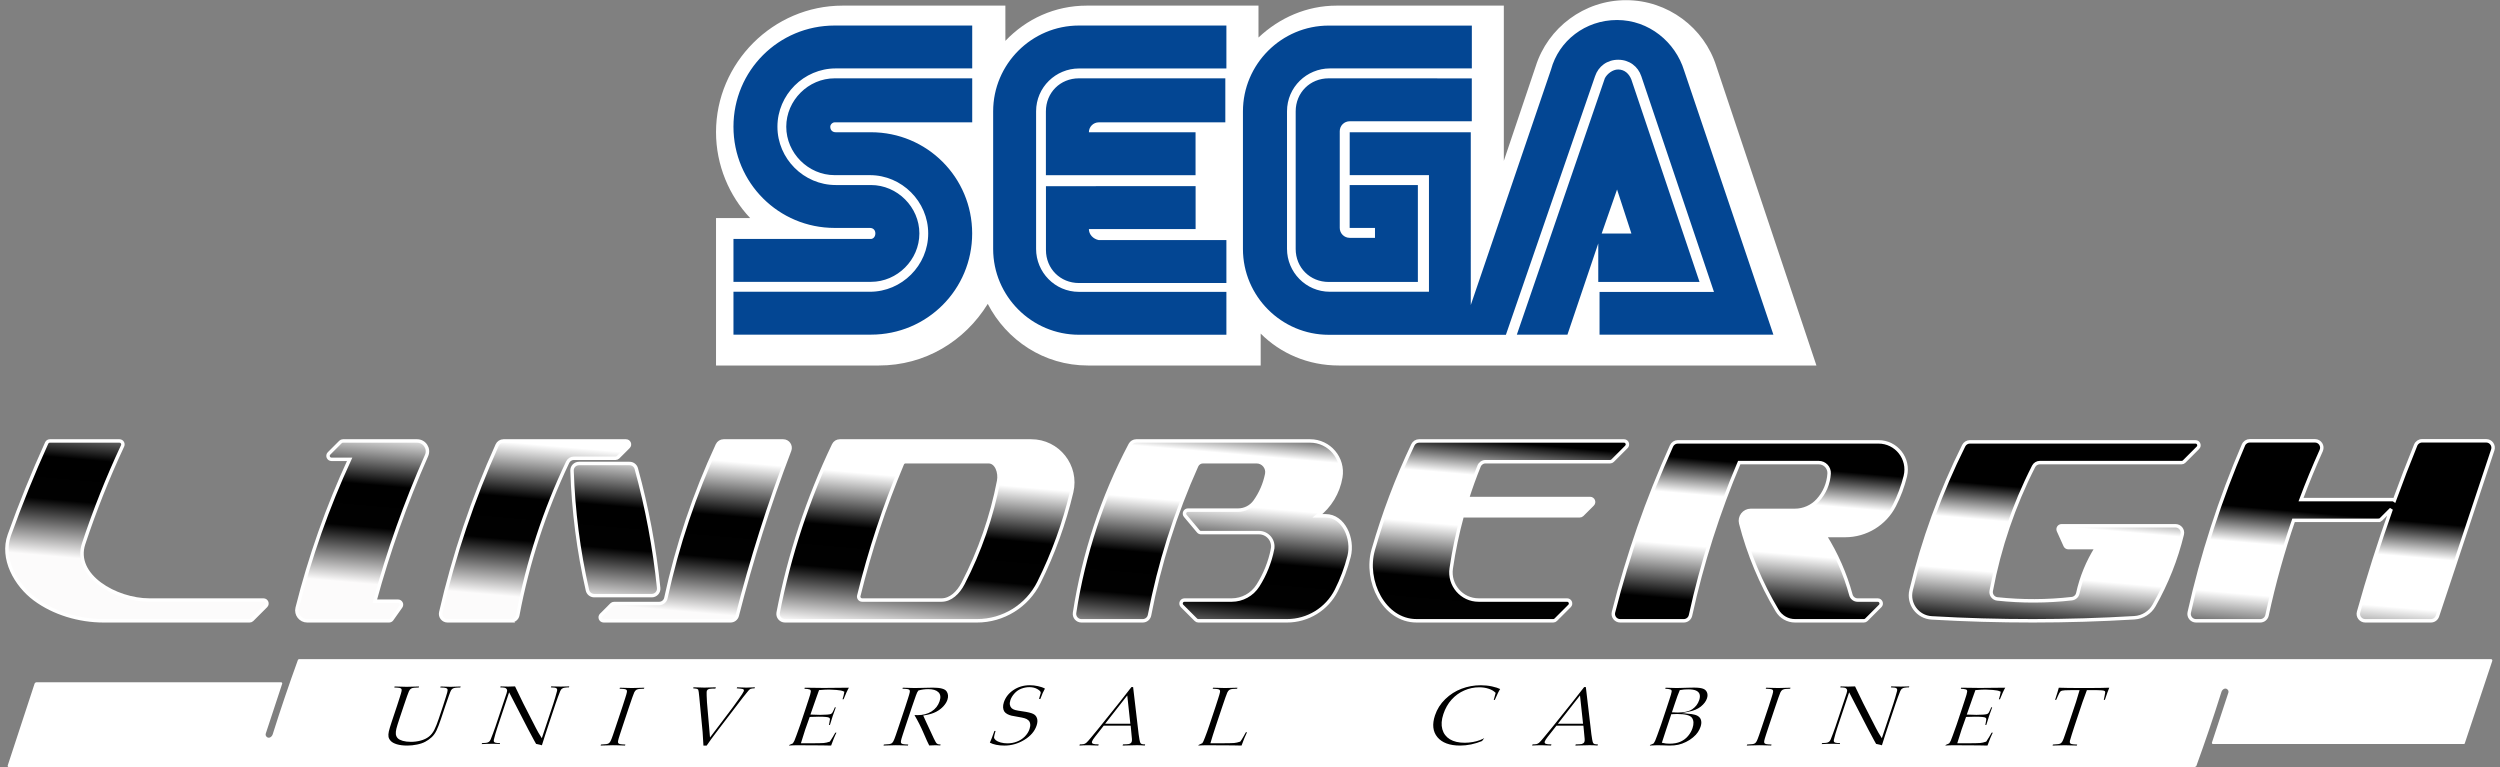 <?xml version="1.0" encoding="UTF-8" standalone="no"?>
<!-- Created by ERK -->

<svg
   width="722.834mm"
   height="221.818mm"
   viewBox="0 0 722.834 221.818"
   version="1.1"
   id="svg1"
   inkscape:version="1.3.2 (091e20e, 2023-11-25, custom)"
   xml:space="preserve"
   sodipodi:docname="lindbergh-w.svg"
   xmlns:inkscape="http://www.inkscape.org/namespaces/inkscape"
   xmlns:sodipodi="http://sodipodi.sourceforge.net/DTD/sodipodi-0.dtd"
   xmlns:xlink="http://www.w3.org/1999/xlink"
   xmlns="http://www.w3.org/2000/svg"
   xmlns:svg="http://www.w3.org/2000/svg"><rect x="0" y="0" width="722.834" height="221.818" fill="#808080" stroke="none"/><sodipodi:namedview
     id="namedview1"
     pagecolor="#ffffff"
     bordercolor="#000000"
     borderopacity="0.25"
     inkscape:showpageshadow="2"
     inkscape:pageopacity="0.0"
     inkscape:pagecheckerboard="true"
     inkscape:deskcolor="#d1d1d1"
     inkscape:document-units="mm"
     inkscape:zoom="0.58236858"
     inkscape:cx="1371.9834"
     inkscape:cy="466.1996"
     inkscape:window-width="2560"
     inkscape:window-height="1351"
     inkscape:window-x="-9"
     inkscape:window-y="-9"
     inkscape:window-maximized="1"
     inkscape:current-layer="svg1" /><defs
     id="defs1"><linearGradient
       id="linearGradient6"
       inkscape:collect="always"><stop
         style="stop-color:#fcfbfb;stop-opacity:1;"
         offset="0"
         id="stop6" /><stop
         style="stop-color:#010101;stop-opacity:1;"
         offset="0.236"
         id="stop8" /><stop
         style="stop-color:#000000;stop-opacity:1;"
         offset="0.412"
         id="stop10" /><stop
         style="stop-color:#ffffff;stop-opacity:1;"
         offset="0.639"
         id="stop11" /><stop
         style="stop-color:#ffffff;stop-opacity:1;"
         offset="0.852"
         id="stop9" /><stop
         style="stop-color:#000000;stop-opacity:1;"
         offset="1"
         id="stop7" /></linearGradient><marker
       id="DistanceX"
       orient="auto"
       refX="0"
       refY="0"
       style="overflow:visible"><path
         d="M 3,-3 -3,3 M 0,-5 V 5"
         style="stroke:#000000;stroke-width:0.5"
         id="path1" /></marker><pattern
       id="Hatch"
       patternUnits="userSpaceOnUse"
       width="8"
       height="8"
       x="0"
       y="0"><path
         d="M8 4 l-4,4"
         stroke="#000000"
         stroke-width="0.25"
         linecap="square"
         id="path2" /><path
         d="M6 2 l-4,4"
         stroke="#000000"
         stroke-width="0.25"
         linecap="square"
         id="path3" /><path
         d="M4 0 l-4,4"
         stroke="#000000"
         stroke-width="0.25"
         linecap="square"
         id="path4" /></pattern><symbol
       id="*Model_Space" /><symbol
       id="*Paper_Space" /><symbol
       id="*Paper_Space0" /><linearGradient
       inkscape:collect="always"
       xlink:href="#linearGradient6"
       id="linearGradient7"
       x1="500.063"
       y1="283.826"
       x2="506.118"
       y2="214.62"
       gradientUnits="userSpaceOnUse"
       spreadMethod="pad" /><linearGradient
       inkscape:collect="always"
       xlink:href="#linearGradient6"
       id="linearGradient36"
       gradientUnits="userSpaceOnUse"
       x1="500.063"
       y1="283.826"
       x2="506.118"
       y2="214.62"
       spreadMethod="pad" /><linearGradient
       inkscape:collect="always"
       xlink:href="#linearGradient6"
       id="linearGradient37"
       gradientUnits="userSpaceOnUse"
       x1="500.063"
       y1="283.826"
       x2="506.118"
       y2="214.62"
       spreadMethod="pad" /><linearGradient
       inkscape:collect="always"
       xlink:href="#linearGradient6"
       id="linearGradient38"
       gradientUnits="userSpaceOnUse"
       x1="500.063"
       y1="283.826"
       x2="506.118"
       y2="214.62"
       spreadMethod="pad" /><linearGradient
       inkscape:collect="always"
       xlink:href="#linearGradient6"
       id="linearGradient39"
       gradientUnits="userSpaceOnUse"
       x1="500.063"
       y1="283.826"
       x2="506.118"
       y2="214.62"
       spreadMethod="pad" /><linearGradient
       inkscape:collect="always"
       xlink:href="#linearGradient6"
       id="linearGradient40"
       gradientUnits="userSpaceOnUse"
       x1="500.063"
       y1="283.826"
       x2="506.118"
       y2="214.62"
       spreadMethod="pad" /><linearGradient
       inkscape:collect="always"
       xlink:href="#linearGradient6"
       id="linearGradient41"
       gradientUnits="userSpaceOnUse"
       x1="500.063"
       y1="283.826"
       x2="506.118"
       y2="214.62"
       spreadMethod="pad" /><linearGradient
       inkscape:collect="always"
       xlink:href="#linearGradient6"
       id="linearGradient42"
       gradientUnits="userSpaceOnUse"
       x1="500.063"
       y1="283.826"
       x2="506.118"
       y2="214.62"
       spreadMethod="pad" /><linearGradient
       inkscape:collect="always"
       xlink:href="#linearGradient6"
       id="linearGradient43"
       gradientUnits="userSpaceOnUse"
       x1="500.063"
       y1="283.826"
       x2="506.118"
       y2="214.62"
       spreadMethod="pad" /><linearGradient
       inkscape:collect="always"
       xlink:href="#linearGradient6"
       id="linearGradient44"
       gradientUnits="userSpaceOnUse"
       x1="500.063"
       y1="283.826"
       x2="506.118"
       y2="214.62"
       spreadMethod="pad" /><linearGradient
       inkscape:collect="always"
       xlink:href="#linearGradient6"
       id="linearGradient45"
       gradientUnits="userSpaceOnUse"
       x1="500.063"
       y1="283.826"
       x2="506.118"
       y2="214.62"
       spreadMethod="pad" /><linearGradient
       inkscape:collect="always"
       xlink:href="#linearGradient6"
       id="linearGradient46"
       gradientUnits="userSpaceOnUse"
       x1="500.063"
       y1="283.826"
       x2="506.118"
       y2="214.62"
       spreadMethod="pad" /></defs><g
     id="g18"
     inkscape:label="Lindbergh"
     style="display:inline;stroke:#ffffff"><g
       id="g6"
       inkscape:label="Lindbergh"
       transform="translate(-39.128,-84)"
       style="display:inline;fill:url(#linearGradient7);stroke:#ffffff;stroke-width:1;stroke-dasharray:none;stroke-opacity:1"><path
         id="path16"
         style="display:inline;fill:url(#linearGradient36);fill-opacity:1;stroke:#ffffff;stroke-width:1;stroke-linecap:round;stroke-dasharray:none;stroke-opacity:1"
         d="m 82.3,257.496 c -9.61,-5e-5 -22.061,-7.014 -18.984,-16.295 3.196,-9.639 6.954,-19.082 11.254,-28.282 0.31,-0.663 -0.174,-1.423 -0.906,-1.423 h -20.128 c -0.392,5e-5 -0.748,0.229 -0.91,0.586 -3.963,8.724 -7.566,17.607 -10.799,26.627 -2.44,6.806 1.853,14.419 7.343,18.503 5.49,4.084 12.803,6.284 19.955,6.284 h 42.185 c 0.265,-3e-5 0.52,-0.105 0.707,-0.293 l 4,-4 c 0.63,-0.63 0.184,-1.707 -0.707,-1.707 z"
         sodipodi:nodetypes="cccccccscccccc"
         inkscape:label="L" /><path
         id="path30"
         style="display:inline;fill:url(#linearGradient37);fill-opacity:1;stroke:#ffffff;stroke-width:1;stroke-linecap:round;stroke-dasharray:none;stroke-opacity:1"
         d="m 154.213,257.828 c 0.811,5e-5 1.285,0.915 0.816,1.577 l -2.594,3.668 c -0.187,0.265 -0.492,0.423 -0.816,0.423 h -23.658 c -1.953,-3e-5 -3.385,-1.836 -2.91,-3.73 3.703,-14.763 8.783,-29.146 15.172,-42.961 h -5.248 c -0.891,-2e-5 -1.337,-1.077 -0.707,-1.707 l 3.31,-3.31 c 0.187,-0.187 0.442,-0.293 0.707,-0.293 h 21.433 c 2.169,4e-5 3.621,2.231 2.743,4.214 -6.039,13.643 -11.04,27.722 -14.958,42.118 z"
         sodipodi:nodetypes="ccccccccccccccc"
         inkscape:label="I" /><path
         id="path42"
         style="display:inline;fill:url(#linearGradient38);fill-opacity:1;stroke:#ffffff;stroke-width:1;stroke-linecap:round;stroke-dasharray:none;stroke-opacity:1"
         d="m 186.869,263.496 h -18.35 c -1.285,-3e-5 -2.237,-1.195 -1.949,-2.448 3.821,-16.626 9.285,-32.831 16.314,-48.376 0.324,-0.716 1.037,-1.176 1.822,-1.176 h 35.425 c 0.891,4e-5 1.337,1.077 0.707,1.707 l -3,3 c -0.187,0.188 -0.442,0.293 -0.707,0.293 h -12.066 c -0.771,0 -1.474,0.444 -1.806,1.14 -6.695,14.06 -11.544,28.926 -14.424,44.23 -0.178,0.945 -1.004,1.63 -1.966,1.63 z"
         sodipodi:nodetypes="ccccccccccccc"
         inkscape:label="N" /><path
         id="path50"
         style="display:inline;fill:url(#linearGradient39);fill-opacity:1;stroke:#ffffff;stroke-width:1;stroke-linecap:round;stroke-dasharray:none;stroke-opacity:1"
         d="m 227.58,256.217 h -16.648 c -0.933,3e-5 -1.743,-0.646 -1.95,-1.556 -2.588,-11.359 -4.081,-22.94 -4.459,-34.584 -0.037,-1.129 0.869,-2.065 1.999,-2.065 l 14.645,6e-5 c 0.9,5e-5 1.69,0.602 1.929,1.47 3.109,11.311 5.274,22.861 6.474,34.53 0.121,1.179 -0.804,2.205 -1.99,2.205 z"
         sodipodi:nodetypes="ccccccccc"
         inkscape:label="N" /><path
         id="path62"
         style="display:inline;fill:url(#linearGradient40);fill-opacity:1;stroke:#ffffff;stroke-width:1;stroke-linecap:round;stroke-dasharray:none;stroke-opacity:1"
         d="m 250.349,263.496 c 0.914,-3e-5 1.712,-0.62 1.938,-1.506 4.134,-16.204 9.194,-32.157 15.157,-47.781 0.5,-1.309 -0.467,-2.713 -1.869,-2.713 h -17.225 c -0.778,4e-5 -1.485,0.451 -1.813,1.156 -6.59,14.156 -11.58,29.004 -14.878,44.266 -0.199,0.921 -1.013,1.578 -1.955,1.578 h -13.035 c -0.265,2e-5 -0.52,0.105 -0.707,0.293 l -3,3 c -0.63,0.63 -0.184,1.707 0.707,1.707 z"
         sodipodi:nodetypes="ccccccccccccc"
         inkscape:label="N" /><path
         d="m 281.951,211.496 c -0.77,5e-5 -1.471,0.442 -1.804,1.136 -7.385,15.412 -12.769,31.706 -16.02,48.484 -0.239,1.234 0.706,2.38 1.964,2.38 h 55.513 c 7.587,-3e-5 14.521,-4.293 17.903,-11.084 4.146,-8.325 7.323,-17.097 9.47,-26.146 1.788,-7.538 -3.929,-14.77 -11.676,-14.77 z m 18.997,6 h 23.98 c 2.395,-6e-5 3.402,3.208 2.946,5.568 -1.993,10.327 -5.462,20.313 -10.3,29.651 -1.357,2.62 -3.573,4.78 -6.215,4.78 H 288.405 c -0.649,-5e-5 -1.126,-0.608 -0.972,-1.238 3.195,-13.026 7.406,-25.781 12.594,-38.149 0.156,-0.371 0.519,-0.613 0.922,-0.613 z"
         style="display:inline;fill:url(#linearGradient41);fill-opacity:1;stroke:#ffffff;stroke-width:1;stroke-linecap:round;stroke-dasharray:none;stroke-opacity:1"
         id="path5"
         inkscape:label="D" /><path
         id="path109"
         style="display:inline;fill:url(#linearGradient42);fill-opacity:1;stroke:#ffffff;stroke-width:1;stroke-linecap:round;stroke-dasharray:none;stroke-opacity:1"
         d="m 407.058,242.773 c 0.49,-2.473 -1.402,-4.778 -3.924,-4.778 h -16.762 c -0.296,-3e-5 -0.576,-0.131 -0.767,-0.357 l -3.776,-4.5 c -0.546,-0.651 -0.083,-1.643 0.767,-1.643 h 14.487 c 1.94,-1e-5 3.761,-0.938 4.887,-2.518 1.682,-2.361 2.845,-5.052 3.412,-7.895 0.37,-1.856 -1.05,-3.587 -2.942,-3.587 h -15.496 c -0.787,-6e-5 -1.501,0.462 -1.824,1.18 -6.207,13.819 -10.779,28.316 -13.624,43.195 -0.18,0.943 -1.005,1.624 -1.964,1.624 h -17.738 c -1.227,-2e-5 -2.164,-1.094 -1.977,-2.306 2.626,-16.989 8.061,-33.423 16.082,-48.628 0.346,-0.656 1.027,-1.067 1.769,-1.067 h 50.25 c 5.565,4e-5 9.796,4.999 8.877,10.487 -0.743,4.437 -3.147,8.425 -6.723,11.155 h 2.339 c 5.239,3e-5 8.077,6.649 6.784,11.728 -0.868,3.406 -2.105,6.707 -3.689,9.845 -2.722,5.388 -8.245,8.786 -14.282,8.786 h -25.62 c -0.265,-3e-5 -0.52,-0.105 -0.707,-0.293 l -4,-4 c -0.63,-0.63 -0.184,-1.707 0.707,-1.707 h 13.629 c 3.076,-6e-5 5.939,-1.571 7.591,-4.165 2.055,-3.226 3.49,-6.806 4.234,-10.557 z"
         sodipodi:nodetypes="cccccccccccccccccccccccccccccccc"
         inkscape:label="B" /><path
         id="path131"
         style="display:inline;fill:url(#linearGradient43);fill-opacity:1;stroke:#ffffff;stroke-width:1;stroke-linecap:round;stroke-dasharray:none;stroke-opacity:1"
         d="m 509.382,213.203 -4,4 c -0.187,0.187 -0.441,0.293 -0.707,0.293 h -36.033 c -0.813,-6e-5 -1.545,0.493 -1.852,1.246 -1.256,3.086 -2.391,6.22 -3.401,9.395 h 35.497 c 0.891,-6e-5 1.338,1.077 0.708,1.707 l -3,3 c -0.188,0.188 -0.442,0.293 -0.707,0.293 h -33.979 c -1.368,4.997 -2.431,10.072 -3.182,15.198 -0.708,4.828 3.035,9.16 7.915,9.16 h 25.587 c 0.891,-5e-5 1.337,1.077 0.707,1.707 l -4,4 c -0.187,0.188 -0.441,0.293 -0.707,0.293 h -39.541 c -9.396,-3e-5 -15.099,-11.538 -12.492,-20.596 2.987,-10.379 6.811,-20.499 11.433,-30.26 0.331,-0.699 1.035,-1.144 1.807,-1.144 h 59.24 c 0.891,5e-5 1.337,1.077 0.707,1.707 z"
         sodipodi:nodetypes="ccccccccccccccccccccccc"
         inkscape:label="E" /><path
         id="path157"
         style="display:inline;fill:url(#linearGradient44);fill-opacity:1;stroke:#ffffff;stroke-width:1;stroke-linecap:round;stroke-dasharray:none;stroke-opacity:1"
         d="m 558.137,263.496 c -2.111,-3e-5 -4.066,-1.109 -5.15,-2.92 -4.707,-7.871 -8.261,-16.375 -10.555,-25.255 -0.491,-1.899 0.943,-3.75 2.905,-3.75 h 12.747 c 2.528,-2e-5 4.94,-1.063 6.645,-2.93 1.936,-2.12 3.087,-4.84 3.259,-7.705 0.104,-1.724 -1.267,-3.18 -2.995,-3.18 H 541.995 c -6.059,14.252 -10.774,29.039 -14.083,44.168 -0.201,0.918 -1.014,1.573 -1.954,1.573 H 507.58 c -1.304,-2e-5 -2.259,-1.227 -1.939,-2.491 4.176,-16.483 9.789,-32.569 16.776,-48.071 0.323,-0.717 1.037,-1.178 1.824,-1.178 h 58.015 c 5.19,-4e-5 9.007,4.867 7.769,9.907 -0.722,2.941 -1.785,5.788 -3.168,8.482 -2.74,5.337 -8.235,8.693 -14.234,8.693 l -5.876,-1e-5 c 3.349,5.323 5.892,11.114 7.544,17.183 0.237,0.871 1.028,1.475 1.93,1.475 h 5.826 c 0.89,-4e-5 1.337,1.077 0.707,1.707 l -4,4 c -0.187,0.188 -0.442,0.293 -0.707,0.293 z"
         sodipodi:nodetypes="ccccccccccccccccccccccccccc"
         inkscape:label="R" /><path
         id="path180"
         style="display:inline;fill:url(#linearGradient45);fill-opacity:1;stroke:#ffffff;stroke-width:1;stroke-linecap:round;stroke-dasharray:none;stroke-opacity:1"
         d="m 670.627,217.462 3.999,-4 c 0.631,-0.63 0.184,-1.707 -0.707,-1.707 h -65.23 c -0.758,-3e-5 -1.45,0.428 -1.789,1.106 -6.643,13.304 -11.748,27.322 -15.216,41.783 -0.944,3.936 1.901,7.769 5.942,8.005 19.526,1.14 39.102,1.128 58.627,-0.036 2.367,-0.141 4.502,-1.471 5.672,-3.533 3.66,-6.451 6.408,-13.378 8.163,-20.584 0.307,-1.259 -0.647,-2.473 -1.943,-2.473 h -32.949 c -0.726,-4e-5 -1.21,0.749 -0.912,1.411 l 1.942,4.311 c 0.162,0.359 0.519,0.589 0.912,0.589 l 8.187,3e-5 c -2.564,4.051 -4.403,8.519 -5.434,13.201 -0.184,0.835 -0.878,1.461 -1.727,1.557 -7.161,0.814 -14.389,0.839 -21.556,0.075 -1.161,-0.124 -1.969,-1.211 -1.754,-2.358 2.351,-12.511 6.48,-24.622 12.261,-35.963 0.341,-0.67 1.03,-1.092 1.782,-1.092 h 41.021 c 0.266,0 0.52,-0.105 0.708,-0.293 z"
         sodipodi:nodetypes="cccccccccccccccccccccccc"
         inkscape:label="G" /><path
         id="path203"
         style="display:inline;fill:url(#linearGradient46);fill-opacity:1;stroke:#ffffff;stroke-width:1;stroke-linecap:round;stroke-dasharray:none;stroke-opacity:1"
         d="M 726.853,234.452 H 702.266 c -3.1,8.994 -5.659,18.166 -7.664,27.465 -0.199,0.921 -1.013,1.579 -1.955,1.579 H 674.066 c -1.28,-3e-5 -2.231,-1.185 -1.953,-2.435 3.694,-16.59 8.941,-32.796 15.672,-48.404 0.316,-0.733 1.038,-1.208 1.836,-1.208 h 18.823 c 1.452,-6e-5 2.42,1.497 1.824,2.821 -2.099,4.663 -4.048,9.393 -5.843,14.181 h 26.427 c 0.21,-1e-5 0.414,0.066 0.584,0.188 1.945,-5.353 3.994,-10.668 6.144,-15.943 0.307,-0.753 1.039,-1.245 1.852,-1.245 h 18.537 c 1.365,-2e-5 2.329,1.337 1.899,2.632 L 743.88,262.127 c -0.272,0.817 -1.036,1.369 -1.897,1.369 h -18.984 c -1.324,-4e-5 -2.283,-1.263 -1.927,-2.538 2.797,-10.025 5.945,-19.948 9.44,-29.751 l -2.951,2.952 c -0.188,0.188 -0.442,0.293 -0.707,0.293 z"
         sodipodi:nodetypes="cccccccccccccccccccccccc"
         inkscape:label="H" /></g></g><g
     id="g5"
     transform="matrix(4.838,0,0,4.838,2631.127,-765.426)"
     inkscape:label="Sega"
     style="display:inline"><g
       id="g30"
       style="display:inline"
       transform="matrix(0.032,0,0,0.032,-529.595,158.221)"
       inkscape:label="SEGA_Outline"><path
         class="st0"
         d="M 2760,123.3 C 2737.4,51.4 2669.4,0 2591.4,0 2513.3,0 2445.5,51.4 2422.8,123.3 l -59.6,176.8 V 10.2 h -312.3 c -55.5,0 -106.8,22.6 -145.9,59.6 V 10.2 h -320.6 c -59.6,0 -113,24.7 -152.1,65.8 V 10.2 h -304.1 c -129.5,0 -236.3,106.8 -236.3,236.3 0,61.7 24.7,119.2 63.7,160.4 H 891.9 V 682.3 H 1196 c 86.2,0 160.3,-45.3 203.4,-115.1 35,67.7 104.8,115.1 187,115.1 h 322.7 v -59.6 c 37,37 88.3,59.6 145.9,59.6 h 892 z"
         id="path20-4"
         style="display:inline;fill:#ffffff"
         inkscape:label="SEGA_Outline" /></g><g
       id="g2"
       transform="matrix(0.032,0,0,0.032,-489.476,186.146)"
       style="display:inline"
       inkscape:label="SEGA"><path
         id="path21-5"
         style="display:inline;fill:#034693"
         class="st1"
         d="m 1320.952,-835.583 c -59.5,0 -108.901,39 -123.301,92.5 l -149.9,439.799 V -625.984 H 821.651 v 80.1 h 148 v 217.801 h -185 c -45.3,0 -80.1,-37.002 -80.1,-80.102 v -256.898 c 0,-45.3 37,-80.102 80.1,-80.102 h 265.1 v -80 H 782.551 c -88.3,0 -160.301,72.001 -160.301,160.301 v 256.9 c 0,88.3 72.001,160.299 160.301,160.299 h 330.801 l 166.5,-482.898 c 6.2,-18.5 22.599,-30.801 43.199,-30.801 20.6,0 36.999,12.301 43.199,30.801 l 135.701,402.799 h -213.701 v 79.9 h 324.701 l -166.701,-493.199 c -16.4,-53.4 -65.799,-94.5 -125.299,-94.5 z m -1461.201,10.299 c -104.8,0 -189,84.3 -189,189 0,104.7 84.3,189 189,189 h 65.801 c 6.2,0 10.199,4.101 10.199,10.201 0.1,6.2 -4.099,10.398 -8.299,10.398 H -329.249 v 80.102 h 256.801 c 49.2,0 90.4,-41.2 90.4,-90.4 0,-49.2 -41.2,-90.4 -90.4,-90.4 h -65.801 c -59.6,0 -108.898,-49.2 -108.898,-108.9 0,-59.7 49.298,-108.9 108.898,-108.9 h 254.9 v -80.1 z m 456.301,0 c -88.3,0 -160.301,72.001 -160.301,160.301 v 256.9 c 0,88.3 72.001,160.299 160.301,160.299 h 275.301 V -327.884 h -275.301 c -45.3,0 -80.1,-37 -80.1,-80.1 v -257 c 0,-45.3 37,-80.1 80.1,-80.1 h 275.301 v -80.201 z m 1006.801,82.1 c -10.2,0 -20.601,8.3 -24.701,16.4 l -164.4,478.9 h 94.5 l 57.602,-170.5 v 72 l 2.1,-0.1 h 187 l -127.4,-378.201 c -4.1,-10.2 -12.299,-18.5 -24.699,-18.5 z m -1463.102,16.5 c -49.2,0 -90.398,41.2 -90.398,90.4 0,49.2 41.198,90.4 90.398,90.4 h 65.801 c 59.6,0 108.9,49.2 108.9,108.9 0,59.7 -49.2,108.9 -108.9,108.9 H -329.249 v 80.1 h 256.801 c 104.8,0 189,-84.3 189,-189 0,-104.7 -84.3,-189 -189,-189 h -65.801 c -6.2,0 -10.199,-4.101 -10.199,-10.201 -0.1,-4.2 4.099,-8.299 8.199,-8.299 h 256.9 v -82.201 z m 456.201,0 c -35,0 -61.701,26.801 -61.701,61.701 v 119.199 h 279.5 v -80.199 h -199.199 c 0,-10.2 8.3,-18.5 18.5,-18.5 h 236.301 v -82.201 z m 466.5,0 c -35,0 -61.701,26.801 -61.701,61.701 v 256.9 c 0,35 26.801,61.699 61.701,61.699 h 166.5 v -181 h -127.4 v 80.1 h 47.301 v 18.5 h -47.301 c -10.2,0 -18.5,-8.3 -18.5,-18.5 v -180.699 c 0,-10.2 8.3,-18.5 18.5,-18.5 h 228.1 v -80.1 z m -528.1,201.4 v 119.201 c 0,35 26.799,61.699 61.699,61.699 h 275.301 v -80.199 h -238.4 c -10.3,-2.1 -18.4,-10.302 -18.4,-20.602 h 199.301 v -80.1 z m 1066.6,6.201 26.799,82.199 h -55.5 z"
         inkscape:label="SEGA" /></g></g><path
     d="m 86.547,190.571 c -0.193,-2.1e-4 -0.366,0.121 -0.433,0.302 -2.591,7.128 -5.013,14.275 -7.266,21.44 -0.254,0.797 -1.181,1.387 -1.82,0.659 -0.213,-0.238 -0.283,-0.57 -0.186,-0.872 l 4.745,-14.401 c 0.07,-0.212 -0.086,-0.43 -0.309,-0.433 H 10.593 c -0.275,4e-5 -0.518,0.174 -0.604,0.433 l -7.754,23.617 c -0.079,0.248 0.101,0.502 0.357,0.502 l 631.937,-5.2e-4 c 0.17,-0.032 0.326,-0.228 0.493,-0.303 2.591,-7.128 5.013,-14.275 7.265,-21.44 0.254,-0.797 1.181,-1.387 1.82,-0.659 0.213,0.238 0.283,0.57 0.186,0.872 l -4.745,14.401 c -0.07,0.212 0.086,0.43 0.309,0.433 h 72.584 c 0.064,-0.052 0.162,-0.055 0.192,-0.137 l 7.966,-23.892 c 0.084,-0.257 -0.107,-0.521 -0.378,-0.522 z"
     style="stroke-width:0.687;fill:#ffffff"
     id="path21"
     inkscape:label="Bar" /><g
     id="g13"
     inkscape:label="UniversalCabinet"
     transform="translate(0.721)"
     style="fill:#000000"><path
       style="font-size:25.562px;line-height:0;font-family:'Palatino Linotype';-inkscape-font-specification:'Palatino Linotype';letter-spacing:0px;word-spacing:0px;fill:#000000;stroke:#ffffff;stroke-width:0.5;stroke-linecap:square;stroke-miterlimit:10;paint-order:stroke fill markers"
       d="m 174.134,204.247 0.1,-0.087 q 3.095,0.1 3.57,0.1 0.424,0 3.582,-0.1 l 0.1,0.087 v 0.624 l -0.1,0.087 q -0.861,0.025 -1.336,0.075 -0.462,0.05 -0.674,0.187 -0.212,0.137 -0.287,0.649 -0.062,0.499 -0.062,1.398 l -0.025,2.871 v 3.969 q 0,1.96 0.075,2.883 0.087,0.911 0.349,1.548 0.275,0.624 0.824,1.086 0.549,0.449 1.573,0.736 1.024,0.287 2.322,0.287 1.373,0 2.559,-0.374 1.198,-0.387 1.822,-1.111 0.624,-0.724 0.811,-1.897 0.2,-1.186 0.2,-3.283 v -3.844 q 0,-0.974 -0.037,-2.671 -0.025,-1.71 -0.15,-1.96 -0.112,-0.262 -0.437,-0.387 -0.312,-0.137 -1.76,-0.162 l -0.1,-0.1 v -0.587 l 0.1,-0.112 q 1.847,0.1 2.958,0.1 0.949,0 2.946,-0.1 l 0.112,0.1 v 0.599 l -0.112,0.1 q -1.173,0.025 -1.535,0.1 -0.349,0.062 -0.499,0.2 -0.137,0.137 -0.212,0.424 -0.062,0.287 -0.087,1.648 l -0.037,2.808 v 3.794 q 0,2.272 -0.175,3.582 -0.175,1.311 -0.786,2.159 -0.599,0.836 -1.435,1.41 -0.824,0.562 -2.122,0.861 -1.298,0.312 -2.696,0.312 -1.747,0 -3.095,-0.387 -1.336,-0.387 -2.109,-1.024 -0.774,-0.637 -1.111,-1.336 -0.337,-0.711 -0.437,-1.66 -0.1,-0.961 -0.1,-2.921 v -4.793 l -0.025,-2.434 q -0.013,-1.423 -0.075,-1.835 -0.05,-0.412 -0.175,-0.549 -0.112,-0.137 -0.449,-0.225 -0.337,-0.087 -1.66,-0.137 l -0.1,-0.087 z m 9.748,-1.011 z m -0.075,19.309 z"
       id="text53-4-8-3"
       inkscape:label="U"
       transform="matrix(1.03,0,-0.324,0.971,0,0)"
       aria-label="U" /><path
       style="font-size:25.562px;line-height:0;font-family:'Palatino Linotype';-inkscape-font-specification:'Palatino Linotype';letter-spacing:0px;word-spacing:0px;fill:#000000;stroke:#ffffff;stroke-width:0.5;stroke-linecap:square;stroke-miterlimit:10;paint-order:stroke fill markers"
       d="m 204.078,221.821 -0.112,-0.112 v -0.574 l 0.112,-0.1 q 0.761,-0.013 1.211,-0.087 0.462,-0.075 0.587,-0.25 0.137,-0.175 0.175,-0.562 0.05,-0.387 0.087,-1.747 0.05,-1.361 0.05,-1.947 V 206.356 q 0,-0.637 -0.237,-0.936 -0.225,-0.312 -0.624,-0.387 -0.399,-0.087 -1.361,-0.1 l -0.1,-0.1 v -0.587 l 0.1,-0.112 q 1.722,0.062 2.259,0.062 1.261,0 2.072,-0.062 l 3.982,5.167 5.854,7.339 q 1.061,1.336 2.159,2.534 v -9.661 q 0,-0.449 -0.05,-1.91 -0.037,-1.473 -0.1,-1.86 -0.062,-0.399 -0.225,-0.537 -0.15,-0.137 -0.587,-0.2 -0.424,-0.075 -1.161,-0.087 l -0.1,-0.1 v -0.574 l 0.1,-0.112 q 1.011,0.062 2.883,0.062 1.71,0 2.484,-0.062 l 0.112,0.112 v 0.574 l -0.1,0.1 q -0.824,0.013 -1.273,0.1 -0.449,0.075 -0.562,0.262 -0.112,0.187 -0.162,0.549 -0.037,0.362 -0.087,1.722 -0.037,1.36 -0.037,1.96 v 5.929 l 0.013,3.432 q 0.025,1.685 0.05,3.383 -0.624,-0.212 -2.159,-0.524 l -0.886,-1.048 -2.659,-3.245 -8.463,-10.572 v 9.573 q 0,0.574 0.037,2.047 0.05,1.473 0.112,1.785 0.062,0.312 0.162,0.437 0.1,0.112 0.424,0.212 0.337,0.1 1.373,0.112 l 0.1,0.1 v 0.587 l -0.1,0.1 q -0.649,-0.087 -2.097,-0.087 -1.86,0 -3.258,0.087 z"
       id="text53-4-8-8"
       inkscape:label="N"
       transform="matrix(1.03,0,-0.324,0.971,0,0)"
       aria-label="N" /><path
       style="font-size:25.562px;line-height:0;font-family:'Palatino Linotype';-inkscape-font-specification:'Palatino Linotype';letter-spacing:0px;word-spacing:0px;fill:#000000;stroke:#ffffff;stroke-width:0.5;stroke-linecap:square;stroke-miterlimit:10;paint-order:stroke fill markers"
       d="m 237.585,204.521 1.56,0.05 q 1.535,0.05 2.01,0.05 0.424,0 3.582,-0.1 l 0.1,0.087 v 0.624 l -0.1,0.087 q -0.861,0.025 -1.336,0.075 -0.462,0.05 -0.674,0.187 -0.212,0.137 -0.287,0.649 -0.062,0.499 -0.062,1.398 l -0.025,2.871 v 5.779 l 0.013,2.434 q 0.013,1.41 0.075,1.822 0.062,0.412 0.175,0.549 0.125,0.137 0.462,0.237 0.337,0.087 1.66,0.137 l 0.1,0.075 v 0.624 l -0.1,0.1 q -0.062,0 -2.197,-0.075 -0.886,-0.025 -1.385,-0.025 -0.387,0 -3.57,0.1 l -0.1,-0.1 v -0.624 l 0.1,-0.075 q 1.161,-0.05 1.548,-0.125 0.387,-0.075 0.512,-0.187 0.137,-0.125 0.212,-0.512 0.087,-0.387 0.1,-1.722 l 0.013,-2.634 v -5.779 l -0.025,-2.434 q -0.013,-1.423 -0.075,-1.835 -0.05,-0.412 -0.175,-0.549 -0.112,-0.137 -0.449,-0.225 -0.337,-0.087 -1.66,-0.137 l -0.1,-0.087 v -0.624 z m 3.744,-0.924 z m -0.175,19.309 z"
       id="text53-4-8-8-7"
       inkscape:label="I"
       transform="matrix(1.03,0,-0.324,0.971,0,0)"
       aria-label="I" /><path
       style="font-size:25.562px;line-height:0;font-family:'Palatino Linotype';-inkscape-font-specification:'Palatino Linotype';letter-spacing:0px;word-spacing:0px;fill:#000000;stroke:#ffffff;stroke-width:0.5;stroke-linecap:square;stroke-miterlimit:10;paint-order:stroke fill markers"
       d="m 266.426,222.258 q -0.187,-0.549 -1.56,-4.194 l -4.244,-10.497 q -0.724,-1.797 -0.911,-2.035 -0.187,-0.25 -1.498,-0.337 l -0.112,-0.112 v -0.574 l 0.112,-0.112 q 1.91,0.1 3.245,0.1 1.248,0 3.308,-0.1 l 0.1,0.1 v 0.686 l -0.1,0.1 q -1.51,0 -1.81,0.1 -0.287,0.087 -0.287,0.349 0,0.15 0.399,1.336 0.399,1.173 0.711,1.985 l 3.907,9.873 3.258,-8.188 q 0.337,-0.836 0.986,-2.696 0.649,-1.86 0.649,-2.234 0,-0.312 -0.312,-0.399 -0.3,-0.087 -1.822,-0.212 l -0.112,-0.1 v -0.599 l 0.112,-0.1 q 2.184,0.1 2.783,0.1 0.487,0 2.521,-0.1 l 0.1,0.1 v 0.599 l -0.1,0.1 q -0.899,0.037 -1.086,0.137 -0.187,0.1 -0.337,0.387 -0.137,0.287 -0.886,1.972 l -3.894,9.586 q -1.311,3.208 -1.86,4.98 z"
       id="text53-4-8-8-86"
       inkscape:label="V"
       transform="matrix(1.03,0,-0.324,0.971,0,0)"
       aria-label="V" /><path
       style="font-size:25.562px;line-height:0;font-family:'Palatino Linotype';-inkscape-font-specification:'Palatino Linotype';letter-spacing:0px;word-spacing:0px;fill:#000000;stroke:#ffffff;stroke-width:0.5;stroke-linecap:square;stroke-miterlimit:10;paint-order:stroke fill markers"
       d="m 289.371,204.609 0.1,-0.087 q 4.281,0.075 5.479,0.075 4.094,0 7.289,-0.075 l 0.062,0.087 q -0.312,1.198 -0.462,3.757 l -0.075,0.1 h -0.612 l -0.112,-0.1 q 0.013,-0.112 0.013,-0.2 0,-1.061 -0.162,-2.022 -0.786,-0.349 -2.184,-0.449 -1.385,-0.112 -2.084,-0.112 -0.986,0 -2.521,0.137 l -0.05,1.997 -0.037,2.284 -0.037,2.534 q 1.348,0.075 2.484,0.075 1.148,0 1.922,-0.075 0.774,-0.075 0.899,-0.15 0.137,-0.087 0.2,-0.312 0.075,-0.237 0.125,-0.824 l 0.05,-0.774 0.1,-0.1 h 0.574 l 0.1,0.1 q -0.025,1.361 -0.062,2.733 l 0.062,2.808 -0.1,0.1 h -0.574 l -0.1,-0.1 -0.087,-0.749 q -0.112,-0.874 -0.162,-1.036 -0.05,-0.175 -0.237,-0.3 -0.175,-0.125 -0.924,-0.2 -0.749,-0.075 -2.059,-0.075 -0.724,0 -2.209,0.062 -0.062,1.048 -0.062,3.495 0,2.621 0.062,3.857 h 2.297 q 3.033,0 3.794,-0.075 0.761,-0.075 1.448,-0.362 0.112,-0.287 0.362,-1.323 0.262,-1.048 0.3,-1.311 l 0.125,-0.087 h 0.599 l 0.1,0.087 q -0.112,0.537 -0.225,1.872 -0.1,1.336 -0.1,2.284 l -0.087,0.1 q -2.384,-0.075 -6.241,-0.075 l -3.395,-0.025 q -1.186,0 -2.471,0.1 l -0.1,-0.1 v -0.412 l 0.1,-0.125 q 0.736,-0.374 0.836,-0.462 0.112,-0.1 0.175,-2.184 0.075,-2.097 0.075,-3.195 v -4.581 l -0.013,-2.833 q 0,-0.924 -0.025,-1.498 -0.025,-0.587 -0.087,-0.836 -0.062,-0.25 -0.15,-0.349 -0.075,-0.1 -0.262,-0.162 -0.175,-0.075 -0.612,-0.125 l -0.949,-0.075 -0.1,-0.087 z m 7.127,-1.011 z m -0.05,19.309 z"
       id="text53-4-8-8-86-0"
       inkscape:label="E"
       transform="matrix(1.03,0,-0.324,0.971,0,0)"
       aria-label="E" /><path
       style="font-size:25.562px;line-height:0;font-family:'Palatino Linotype';-inkscape-font-specification:'Palatino Linotype';letter-spacing:0px;word-spacing:0px;fill:#000000;stroke:#ffffff;stroke-width:0.5;stroke-linecap:square;stroke-miterlimit:10;paint-order:stroke fill markers"
       d="m 316.893,204.609 0.1,-0.087 q 2.284,0.1 3.557,0.1 1.41,0 3.807,-0.087 0.886,-0.025 1.286,-0.025 3.158,0 4.281,1.148 1.123,1.148 1.123,2.721 0,1.048 -0.549,2.059 -0.549,1.011 -1.623,1.735 -1.073,0.711 -2.958,1.073 0.349,0.487 1.261,1.685 l 1.772,2.347 q 0.861,1.161 1.847,2.459 0.986,1.286 1.273,1.46 0.287,0.162 0.487,0.2 0.212,0.037 0.662,0.037 l 0.1,0.1 v 0.587 l -0.112,0.112 q -0.599,-0.075 -1.423,-0.075 -0.886,0 -1.935,0.075 -0.861,-1.048 -2.709,-3.632 -2.147,-2.996 -4.394,-5.554 l 0.125,-0.387 q 0.649,0.037 1.011,0.037 2.159,0 3.383,-1.036 1.223,-1.036 1.223,-2.871 0,-1.648 -1.098,-2.484 -1.098,-0.849 -2.971,-0.849 -1.311,0 -2.471,0.362 -0.187,0.275 -0.187,4.681 v 5.779 l 0.013,2.434 q 0.013,1.41 0.075,1.822 0.062,0.412 0.175,0.549 0.125,0.137 0.462,0.237 0.337,0.087 1.66,0.137 l 0.1,0.075 v 0.624 l -0.1,0.1 q -0.062,0 -2.197,-0.075 -0.886,-0.025 -1.385,-0.025 -0.387,0 -3.57,0.1 l -0.1,-0.1 v -0.624 l 0.1,-0.075 q 1.161,-0.05 1.548,-0.125 0.387,-0.075 0.512,-0.187 0.137,-0.125 0.212,-0.512 0.087,-0.387 0.1,-1.722 l 0.013,-2.634 v -5.779 l -0.025,-2.434 q -0.013,-1.423 -0.075,-1.835 -0.05,-0.412 -0.175,-0.549 -0.112,-0.137 -0.449,-0.225 -0.337,-0.087 -1.66,-0.137 l -0.1,-0.087 z"
       id="text53-4-8-8-86-0-0-8"
       inkscape:label="R"
       transform="matrix(1.03,0,-0.324,0.971,0,0)"
       aria-label="R" /><path
       style="font-size:25.562px;line-height:0;font-family:'Palatino Linotype';-inkscape-font-specification:'Palatino Linotype';letter-spacing:0px;word-spacing:0px;fill:#000000;stroke:#ffffff;stroke-width:0.5;stroke-linecap:square;stroke-miterlimit:10;paint-order:stroke fill markers"
       d="m 346.663,217.502 0.1,-0.1 h 0.612 l 0.1,0.1 q 0.062,1.598 0.162,1.96 0.112,0.349 0.674,0.749 0.574,0.387 1.51,0.637 0.949,0.25 1.91,0.25 1.323,0 2.372,-0.487 1.061,-0.487 1.648,-1.423 0.587,-0.949 0.587,-2.122 0,-0.824 -0.287,-1.435 -0.275,-0.612 -0.786,-0.974 -0.499,-0.374 -1.148,-0.549 -0.649,-0.187 -1.935,-0.399 -1.248,-0.2 -1.96,-0.362 -0.699,-0.162 -1.398,-0.499 -0.699,-0.337 -1.173,-0.849 -0.462,-0.524 -0.749,-1.273 -0.275,-0.761 -0.275,-1.623 0,-2.334 1.623,-3.819 1.623,-1.498 4.356,-1.498 1.086,0 2.359,0.275 1.286,0.262 2.334,0.786 l 0.087,0.15 q -0.275,1.148 -0.337,3.27 l -0.112,0.1 H 356.286 l -0.1,-0.087 q -0.025,-1.498 -0.075,-1.885 -0.05,-0.387 -1.136,-0.961 -1.086,-0.574 -2.359,-0.574 -1.061,0 -1.985,0.424 -0.924,0.424 -1.398,1.336 -0.474,0.911 -0.474,1.86 0,0.736 0.287,1.311 0.287,0.562 0.736,0.899 0.462,0.325 1.061,0.487 0.612,0.162 2.222,0.399 2.209,0.312 3.208,0.761 1.011,0.437 1.61,1.398 0.612,0.961 0.612,2.322 0,2.659 -2.172,4.431 -2.159,1.772 -5.242,1.772 -2.584,0 -4.531,-0.924 l -0.075,-0.162 q 0.125,-0.786 0.187,-3.67 z"
       id="text53-4-8-8-86-0-0-8-3"
       inkscape:label="S"
       transform="matrix(1.03,0,-0.324,0.971,0,0)"
       aria-label="S" /><path
       style="font-size:25.562px;line-height:0;font-family:'Palatino Linotype';-inkscape-font-specification:'Palatino Linotype';letter-spacing:0px;word-spacing:0px;fill:#000000;stroke:#ffffff;stroke-width:0.5;stroke-linecap:square;stroke-miterlimit:10;paint-order:stroke fill markers"
       d="m 372.003,222.258 -0.112,-0.1 v -0.649 l 0.112,-0.1 q 0.911,-0.013 1.173,-0.087 0.262,-0.087 0.462,-0.325 0.212,-0.25 0.836,-1.598 l 1.311,-2.846 3.395,-7.689 q 0.961,-2.259 1.91,-4.518 h 0.811 l 5.33,12.532 0.711,1.673 q 0.312,0.711 0.711,1.548 0.412,0.836 0.562,0.986 0.162,0.15 0.387,0.237 0.237,0.075 1.036,0.087 l 0.1,0.1 v 0.649 l -0.1,0.1 q -1.323,-0.112 -2.384,-0.112 -2.072,0.062 -4.144,0.112 l -0.1,-0.1 v -0.649 l 0.1,-0.1 q 1.398,-0.025 1.747,-0.112 0.349,-0.1 0.349,-0.437 0,-0.275 -0.175,-0.724 l -1.535,-3.807 h -7.227 l -1.361,3.195 q -0.362,0.861 -0.362,1.261 0,0.312 0.337,0.462 0.337,0.15 1.698,0.162 l 0.112,0.1 v 0.649 l -0.1,0.1 q -1.61,-0.1 -2.821,-0.1 -1.373,0 -2.771,0.1 z m 5.692,-7.002 h 6.316 l -3.133,-7.526 z m 3.782,-11.658 z m -0.287,19.309 z"
       id="text53-4-8-8-86-0-0"
       inkscape:label="A"
       transform="matrix(1.03,0,-0.324,0.971,0,0)"
       aria-label="A" /><path
       style="font-size:25.562px;line-height:0;font-family:'Palatino Linotype';-inkscape-font-specification:'Palatino Linotype';letter-spacing:0px;word-spacing:0px;fill:#000000;stroke:#ffffff;stroke-width:0.5;stroke-linecap:square;stroke-miterlimit:10;paint-order:stroke fill markers"
       d="m 403.982,204.609 0.1,-0.087 q 3.095,0.1 3.57,0.1 0.424,0 3.582,-0.1 l 0.1,0.087 v 0.624 l -0.1,0.087 q -0.861,0.025 -1.336,0.075 -0.462,0.05 -0.674,0.187 -0.212,0.137 -0.287,0.649 -0.062,0.499 -0.062,1.398 l -0.025,2.871 v 5.517 q 0,2.072 0.025,2.896 l 0.062,2.159 h 2.546 q 3.046,0 3.794,-0.075 0.761,-0.075 1.46,-0.362 0.137,-0.312 0.387,-1.435 0.262,-1.123 0.275,-1.298 l 0.112,-0.1 h 0.612 l 0.087,0.1 q -0.1,0.499 -0.212,1.935 -0.1,1.435 -0.1,2.322 l -0.1,0.1 q -2.372,-0.075 -6.228,-0.075 l -3.645,-0.025 q -1.248,0 -2.546,0.1 l -0.1,-0.1 v -0.412 l 0.1,-0.125 q 0.774,-0.399 0.849,-0.487 0.075,-0.087 0.15,-1.61 0.087,-1.523 0.087,-3.67 v -5.355 l -0.025,-2.434 q -0.013,-1.423 -0.075,-1.835 -0.05,-0.412 -0.175,-0.549 -0.112,-0.137 -0.449,-0.225 -0.337,-0.087 -1.66,-0.137 l -0.1,-0.087 z"
       id="text53-4-8-8-86-0-0-8-0"
       inkscape:label="L"
       transform="matrix(1.03,0,-0.324,0.971,0,0)"
       aria-label="L" /><path
       style="font-size:25.562px;line-height:0;font-family:'Palatino Linotype';-inkscape-font-specification:'Palatino Linotype';letter-spacing:0px;word-spacing:0px;fill:#000000;stroke:#ffffff;stroke-width:0.5;stroke-linecap:square;stroke-miterlimit:10;paint-order:stroke fill markers"
       d="m 485.402,219.686 -0.474,1.161 q -2.771,1.41 -5.916,1.41 -4.506,0 -7.327,-2.559 -2.808,-2.559 -2.808,-6.69 0,-2.846 1.398,-4.968 1.41,-2.134 3.707,-3.183 2.309,-1.061 5.18,-1.061 1.66,0 3.283,0.349 1.623,0.349 2.709,0.836 l 0.087,0.125 q -0.287,0.699 -0.537,3.457 l -0.087,0.1 h -0.587 l -0.1,-0.1 -0.125,-2.122 q -0.911,-0.724 -2.209,-1.123 -1.286,-0.412 -2.684,-0.412 -2.109,0 -3.782,0.911 -1.673,0.899 -2.596,2.621 -0.924,1.71 -0.924,4.194 0,2.496 1.086,4.381 1.086,1.885 2.958,2.896 1.885,1.011 4.394,1.011 1.111,0 2.134,-0.212 1.024,-0.212 1.698,-0.524 0.686,-0.312 1.311,-0.761 z"
       id="text53-4-8-8-86-0-0-8-1"
       inkscape:label="C"
       transform="matrix(1.03,0,-0.324,0.971,0,0)"
       aria-label="C" /><path
       style="font-size:25.562px;line-height:0;font-family:'Palatino Linotype';-inkscape-font-specification:'Palatino Linotype';letter-spacing:0px;word-spacing:0px;fill:#000000;stroke:#ffffff;stroke-width:0.5;stroke-linecap:square;stroke-miterlimit:10;paint-order:stroke fill markers"
       d="m 499.09,222.258 -0.112,-0.1 v -0.649 l 0.112,-0.1 q 0.911,-0.013 1.173,-0.087 0.262,-0.087 0.462,-0.325 0.212,-0.25 0.836,-1.598 l 1.311,-2.846 3.395,-7.689 q 0.961,-2.259 1.91,-4.518 h 0.811 l 5.33,12.532 0.711,1.673 q 0.312,0.711 0.711,1.548 0.412,0.836 0.562,0.986 0.162,0.15 0.387,0.237 0.237,0.075 1.036,0.087 l 0.1,0.1 v 0.649 l -0.1,0.1 q -1.323,-0.112 -2.384,-0.112 -2.072,0.062 -4.144,0.112 l -0.1,-0.1 v -0.649 l 0.1,-0.1 q 1.398,-0.025 1.747,-0.112 0.349,-0.1 0.349,-0.437 0,-0.275 -0.175,-0.724 l -1.535,-3.807 h -7.227 l -1.36,3.195 q -0.362,0.861 -0.362,1.261 0,0.312 0.337,0.462 0.337,0.15 1.698,0.162 l 0.112,0.1 v 0.649 l -0.1,0.1 q -1.61,-0.1 -2.821,-0.1 -1.373,0 -2.771,0.1 z m 5.692,-7.002 h 6.316 l -3.133,-7.526 z m 3.782,-11.658 z m -0.287,19.309 z"
       id="text53-4-8-8-86-0-0-4"
       inkscape:label="A"
       transform="matrix(1.03,0,-0.324,0.971,0,0)"
       aria-label="A" /><path
       style="font-size:25.562px;line-height:0;font-family:'Palatino Linotype';-inkscape-font-specification:'Palatino Linotype';letter-spacing:0px;word-spacing:0px;fill:#000000;stroke:#ffffff;stroke-width:0.5;stroke-linecap:square;stroke-miterlimit:10;paint-order:stroke fill markers"
       d="m 531.115,205.32 -0.1,-0.087 v -0.624 l 0.1,-0.087 q 2.134,0.1 3.295,0.1 0.437,0 3.457,-0.1 0.974,-0.025 1.41,-0.025 1.685,0 2.671,0.337 0.986,0.337 1.585,1.198 0.599,0.849 0.599,1.935 0,1.385 -0.999,2.571 -0.999,1.186 -3.245,1.698 1.348,0.125 2.222,0.362 0.874,0.237 1.51,0.736 0.637,0.487 0.999,1.273 0.374,0.786 0.374,1.822 0,0.811 -0.25,1.648 -0.25,0.836 -0.924,1.66 -0.662,0.824 -1.61,1.41 -0.949,0.587 -1.947,0.849 -0.986,0.262 -2.459,0.262 -0.3,0 -1.797,-0.062 -1.66,-0.037 -1.797,-0.037 -0.849,0 -2.084,0.1 l -0.1,-0.1 v -0.412 l 0.1,-0.125 q 0.724,-0.325 0.836,-0.449 0.112,-0.125 0.175,-2.209 0.075,-2.084 0.075,-3.183 v -4.581 l -0.013,-2.833 q 0,-0.924 -0.025,-1.498 -0.025,-0.587 -0.075,-0.836 -0.037,-0.25 -0.137,-0.349 -0.1,-0.1 -0.287,-0.162 -0.175,-0.075 -0.612,-0.125 z m 4.481,6.553 q 0.624,0.05 1.41,0.05 2.584,0 3.595,-0.924 1.011,-0.924 1.011,-2.534 0,-0.936 -0.387,-1.585 -0.387,-0.662 -1.223,-1.011 -0.824,-0.349 -2.247,-0.349 -1.161,0 -2.047,0.187 -0.112,1.123 -0.112,3.919 z m 0.025,9.099 q 0.961,0.225 1.972,0.225 1.785,0 2.796,-0.574 1.011,-0.574 1.485,-1.585 0.487,-1.024 0.487,-2.222 0,-1.797 -1.023,-2.871 -1.011,-1.086 -4.394,-1.086 -0.562,0 -1.348,0.05 v 4.256 z"
       id="text53-4-8-8-86-0-0-8-7"
       inkscape:label="B"
       transform="matrix(1.03,0,-0.324,0.971,0,0)"
       aria-label="B" /><path
       style="font-size:25.562px;line-height:0;font-family:'Palatino Linotype';-inkscape-font-specification:'Palatino Linotype';letter-spacing:0px;word-spacing:0px;fill:#000000;stroke:#ffffff;stroke-width:0.5;stroke-linecap:square;stroke-miterlimit:10;paint-order:stroke fill markers"
       d="m 559.328,204.521 1.56,0.05 q 1.535,0.05 2.01,0.05 0.424,0 3.582,-0.1 l 0.1,0.087 v 0.624 l -0.1,0.087 q -0.861,0.025 -1.336,0.075 -0.462,0.05 -0.674,0.187 -0.212,0.137 -0.287,0.649 -0.062,0.499 -0.062,1.398 l -0.025,2.871 v 5.779 l 0.013,2.434 q 0.013,1.41 0.075,1.822 0.062,0.412 0.175,0.549 0.125,0.137 0.462,0.237 0.337,0.087 1.66,0.137 l 0.1,0.075 v 0.624 l -0.1,0.1 q -0.062,0 -2.197,-0.075 -0.886,-0.025 -1.385,-0.025 -0.387,0 -3.57,0.1 l -0.1,-0.1 v -0.624 l 0.1,-0.075 q 1.161,-0.05 1.548,-0.125 0.387,-0.075 0.512,-0.187 0.137,-0.125 0.212,-0.512 0.087,-0.387 0.1,-1.722 l 0.013,-2.634 v -5.779 l -0.025,-2.434 q -0.013,-1.423 -0.075,-1.835 -0.05,-0.412 -0.175,-0.549 -0.112,-0.137 -0.449,-0.225 -0.337,-0.087 -1.66,-0.137 l -0.1,-0.087 v -0.624 z m 3.744,-0.924 z m -0.175,19.309 z"
       id="text53-4-8-8-7-8"
       inkscape:label="I"
       transform="matrix(1.03,0,-0.324,0.971,0,0)"
       aria-label="I" /><path
       style="font-size:25.562px;line-height:0;font-family:'Palatino Linotype';-inkscape-font-specification:'Palatino Linotype';letter-spacing:0px;word-spacing:0px;fill:#000000;stroke:#ffffff;stroke-width:0.5;stroke-linecap:square;stroke-miterlimit:10;paint-order:stroke fill markers"
       d="m 580.238,221.821 -0.112,-0.112 v -0.574 l 0.112,-0.1 q 0.761,-0.013 1.211,-0.087 0.462,-0.075 0.587,-0.25 0.137,-0.175 0.175,-0.562 0.05,-0.387 0.087,-1.747 0.05,-1.361 0.05,-1.947 V 206.356 q 0,-0.637 -0.237,-0.936 -0.225,-0.312 -0.624,-0.387 -0.399,-0.087 -1.361,-0.1 l -0.1,-0.1 v -0.587 l 0.1,-0.112 q 1.722,0.062 2.259,0.062 1.261,0 2.072,-0.062 l 3.982,5.167 5.854,7.339 q 1.061,1.336 2.159,2.534 v -9.661 q 0,-0.449 -0.05,-1.91 -0.037,-1.473 -0.1,-1.86 -0.062,-0.399 -0.225,-0.537 -0.15,-0.137 -0.587,-0.2 -0.424,-0.075 -1.161,-0.087 l -0.1,-0.1 v -0.574 l 0.1,-0.112 q 1.011,0.062 2.883,0.062 1.71,0 2.484,-0.062 l 0.112,0.112 v 0.574 l -0.1,0.1 q -0.824,0.013 -1.273,0.1 -0.449,0.075 -0.562,0.262 -0.112,0.187 -0.162,0.549 -0.037,0.362 -0.087,1.722 -0.037,1.36 -0.037,1.96 v 5.929 l 0.013,3.432 q 0.025,1.685 0.05,3.383 -0.624,-0.212 -2.159,-0.524 l -0.886,-1.048 -2.659,-3.245 -8.463,-10.572 v 9.573 q 0,0.574 0.037,2.047 0.05,1.473 0.112,1.785 0.062,0.312 0.162,0.437 0.1,0.112 0.424,0.212 0.337,0.1 1.373,0.112 l 0.1,0.1 v 0.587 l -0.1,0.1 q -0.649,-0.087 -2.097,-0.087 -1.86,0 -3.258,0.087 z"
       id="text53-4-8-8-8"
       inkscape:label="N"
       transform="matrix(1.03,0,-0.324,0.971,0,0)"
       aria-label="N" /><path
       style="font-size:25.562px;line-height:0;font-family:'Palatino Linotype';-inkscape-font-specification:'Palatino Linotype';letter-spacing:0px;word-spacing:0px;fill:#000000;stroke:#ffffff;stroke-width:0.5;stroke-linecap:square;stroke-miterlimit:10;paint-order:stroke fill markers"
       d="m 613.974,204.609 0.1,-0.087 q 4.281,0.075 5.479,0.075 4.094,0 7.289,-0.075 l 0.062,0.087 q -0.312,1.198 -0.462,3.757 l -0.075,0.1 h -0.612 l -0.112,-0.1 q 0.013,-0.112 0.013,-0.2 0,-1.061 -0.162,-2.022 -0.786,-0.349 -2.184,-0.449 -1.385,-0.112 -2.084,-0.112 -0.986,0 -2.521,0.137 l -0.05,1.997 -0.037,2.284 -0.037,2.534 q 1.348,0.075 2.484,0.075 1.148,0 1.922,-0.075 0.774,-0.075 0.899,-0.15 0.137,-0.087 0.2,-0.312 0.075,-0.237 0.125,-0.824 l 0.05,-0.774 0.1,-0.1 h 0.574 l 0.1,0.1 q -0.025,1.361 -0.062,2.733 l 0.062,2.808 -0.1,0.1 h -0.574 l -0.1,-0.1 -0.087,-0.749 q -0.112,-0.874 -0.162,-1.036 -0.05,-0.175 -0.237,-0.3 -0.175,-0.125 -0.924,-0.2 -0.749,-0.075 -2.059,-0.075 -0.724,0 -2.209,0.062 -0.062,1.048 -0.062,3.495 0,2.621 0.062,3.857 h 2.297 q 3.033,0 3.794,-0.075 0.761,-0.075 1.448,-0.362 0.112,-0.287 0.362,-1.323 0.262,-1.048 0.3,-1.311 l 0.125,-0.087 h 0.599 l 0.1,0.087 q -0.112,0.537 -0.225,1.872 -0.1,1.336 -0.1,2.284 l -0.087,0.1 q -2.384,-0.075 -6.241,-0.075 l -3.395,-0.025 q -1.186,0 -2.471,0.1 l -0.1,-0.1 v -0.412 l 0.1,-0.125 q 0.736,-0.374 0.836,-0.462 0.112,-0.1 0.175,-2.184 0.075,-2.097 0.075,-3.195 v -4.581 l -0.013,-2.833 q 0,-0.924 -0.025,-1.498 -0.025,-0.587 -0.087,-0.836 -0.062,-0.25 -0.15,-0.349 -0.075,-0.1 -0.262,-0.162 -0.175,-0.075 -0.612,-0.125 l -0.949,-0.075 -0.1,-0.087 z m 7.127,-1.011 z m -0.05,19.309 z"
       id="text53-4-8-8-86-0-9"
       inkscape:label="E"
       transform="matrix(1.03,0,-0.324,0.971,0,0)"
       aria-label="E" /><path
       style="font-size:25.562px;line-height:0;font-family:'Palatino Linotype';-inkscape-font-specification:'Palatino Linotype';letter-spacing:0px;word-spacing:0px;fill:#000000;stroke:#ffffff;stroke-width:0.5;stroke-linecap:square;stroke-miterlimit:10;paint-order:stroke fill markers"
       d="m 655.965,204.521 0.112,0.112 q -0.112,1.123 -0.112,3.919 l -0.1,0.1 h -0.587 l -0.1,-0.112 -0.137,-1.148 q -0.1,-0.924 -0.162,-1.123 -0.05,-0.212 -0.175,-0.3 -0.125,-0.1 -0.811,-0.162 -0.686,-0.062 -1.535,-0.062 h -2.359 q -0.1,2.821 -0.1,3.258 v 7.277 l 0.025,2.434 q 0.013,1.41 0.062,1.835 0.062,0.412 0.175,0.549 0.125,0.125 0.462,0.225 0.337,0.087 1.673,0.137 l 0.087,0.075 v 0.624 l -0.087,0.1 q -3.195,-0.1 -3.57,-0.1 -0.399,0 -3.557,0.1 l -0.1,-0.1 v -0.624 l 0.1,-0.075 q 1.173,-0.05 1.548,-0.125 0.387,-0.075 0.512,-0.187 0.137,-0.125 0.225,-0.512 0.087,-0.387 0.087,-1.722 l 0.025,-2.634 v -7.277 q 0,-0.2 -0.1,-3.258 h -1.86 q -1.148,0 -1.985,0.05 -0.836,0.05 -0.974,0.262 -0.125,0.2 -0.237,1.336 l -0.125,1.148 -0.112,0.112 H 641.599 l -0.1,-0.1 q -0.025,-3.008 -0.112,-3.919 l 0.112,-0.112 q 2.172,0.1 7.227,0.1 5.155,0 7.239,-0.1 z"
       id="text53-4-8-8-86-0-9-0"
       inkscape:label="T"
       transform="matrix(1.03,0,-0.324,0.971,0,0)"
       aria-label="T" /></g></svg>
